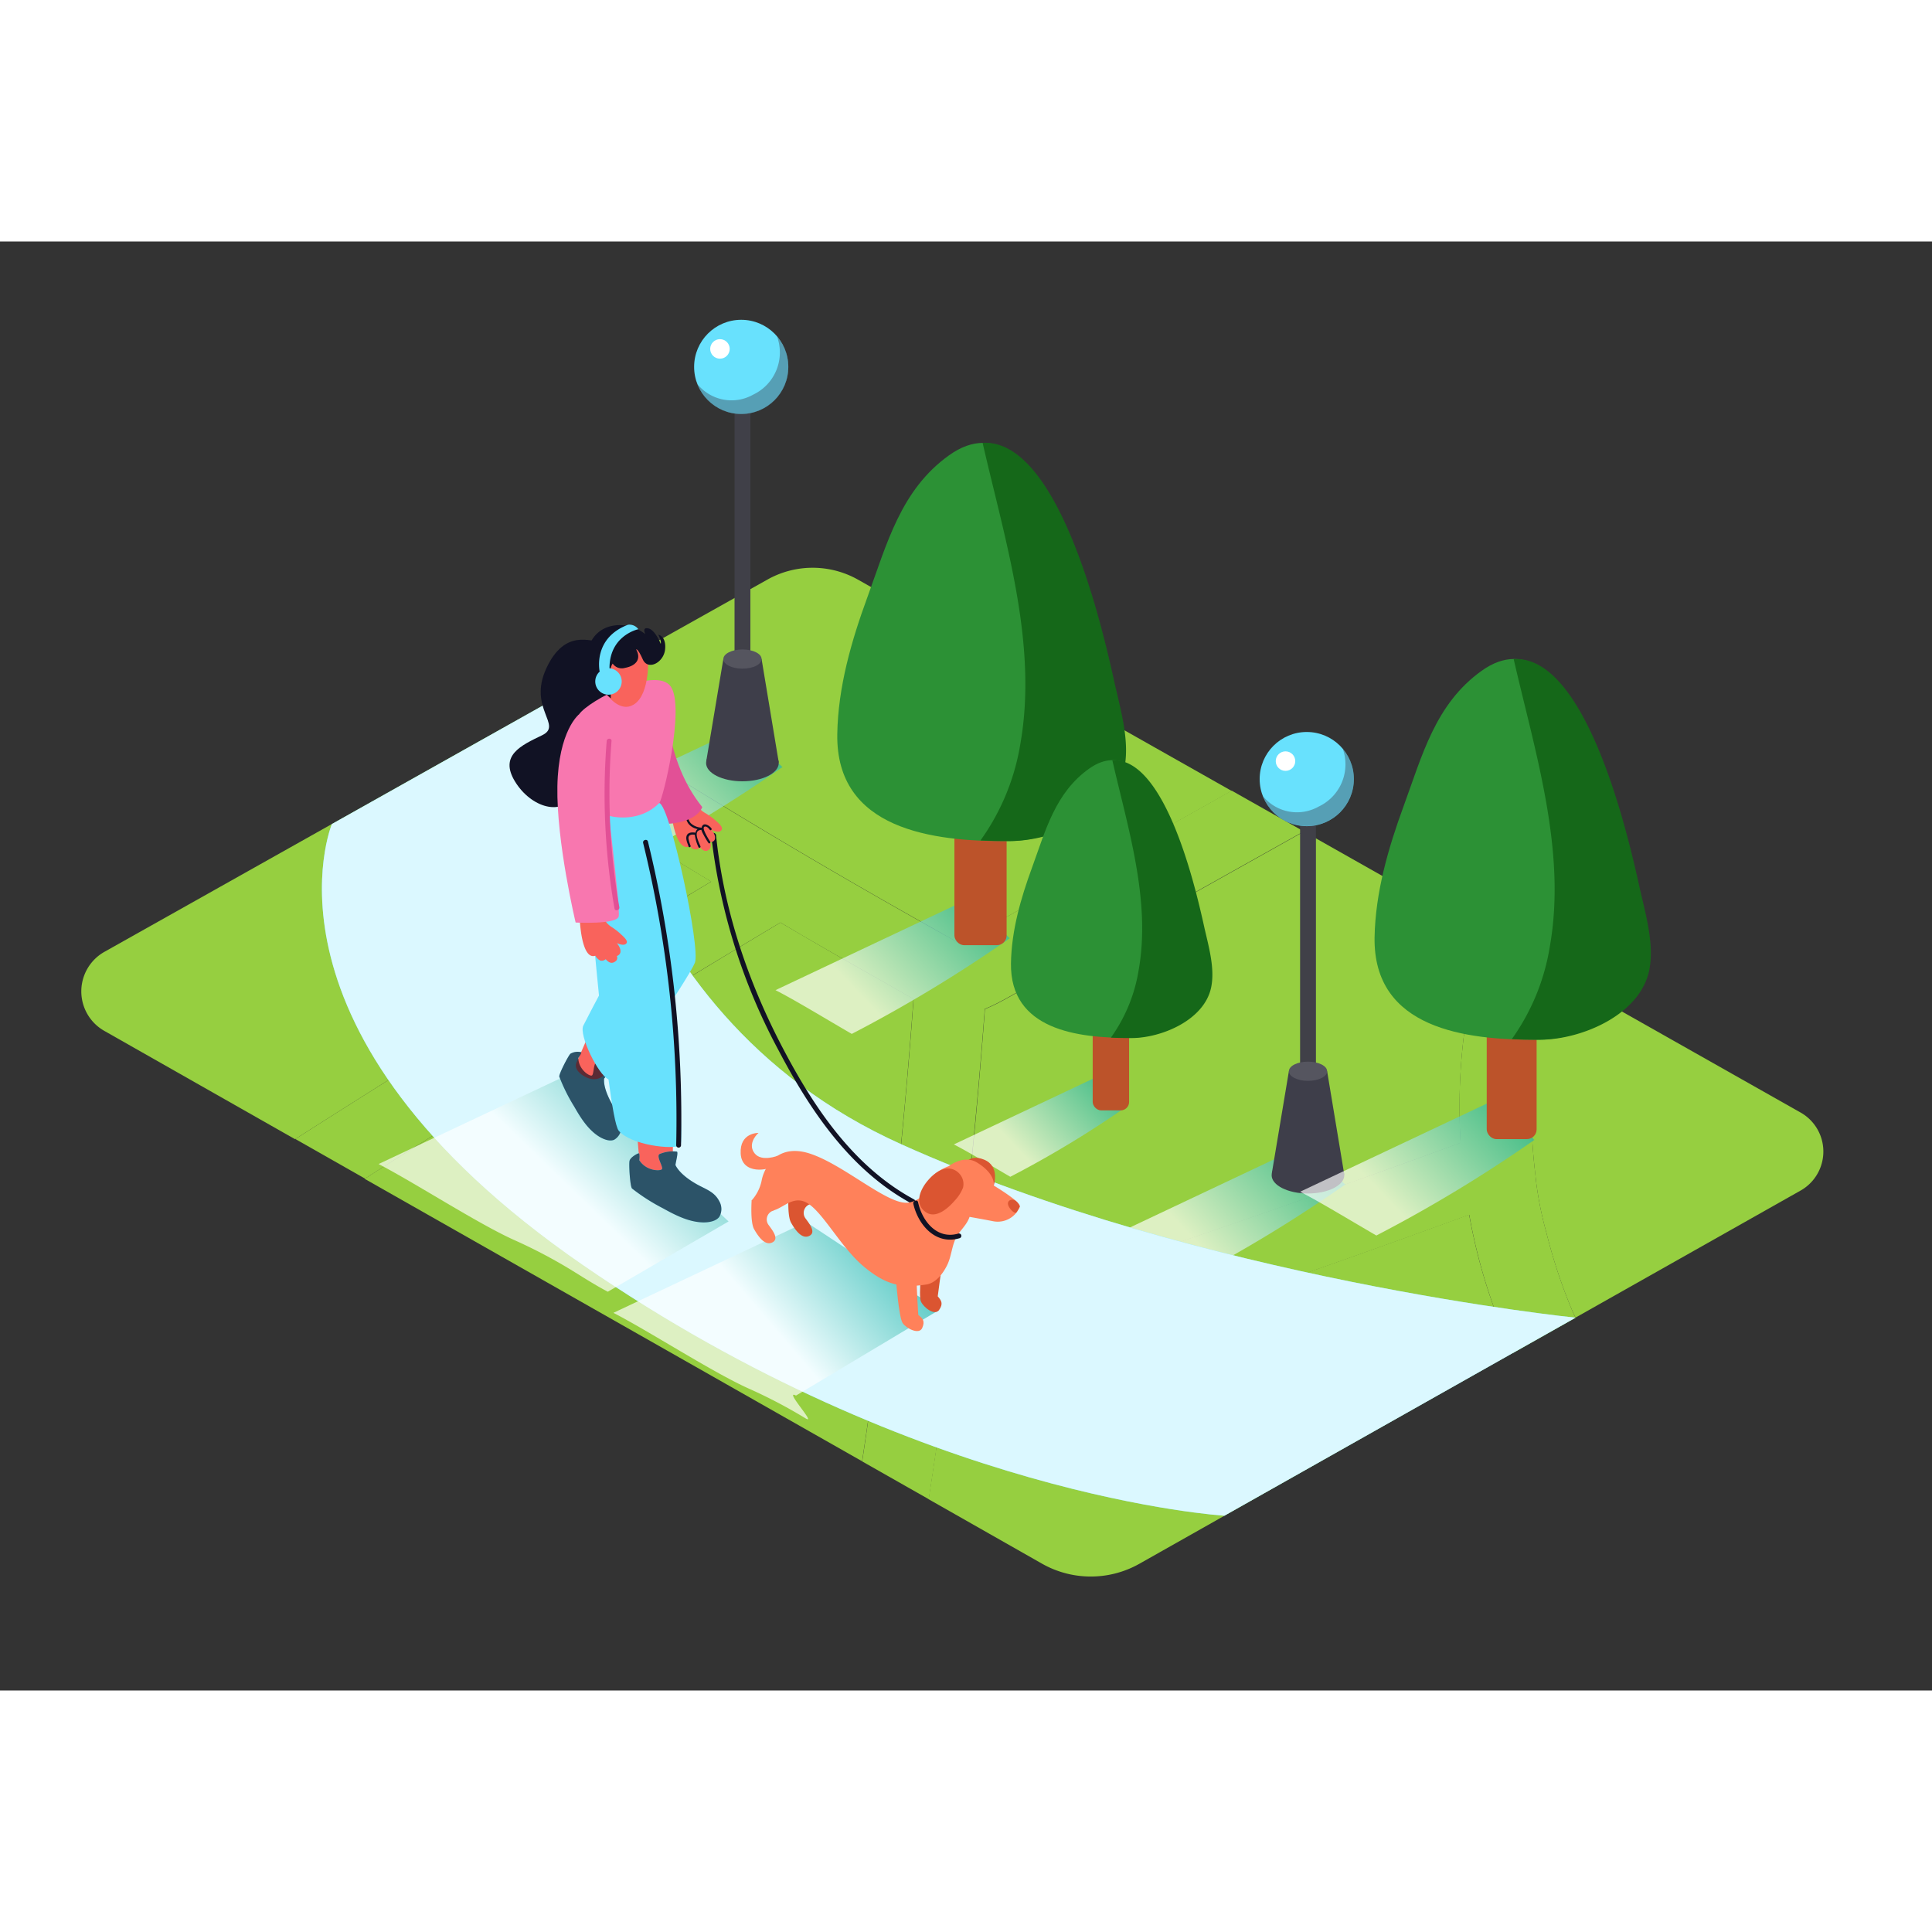 <svg fill="#fff" xmlns="http://www.w3.org/2000/svg" xmlns:xlink="http://www.w3.org/1999/xlink" viewBox="0 0 400 300" width="24" height="24" class="illustration styles_illustrationTablet__1DWOa"><rect x="0" y="0" width="400" height="300" fill="#333333" stroke="none"/><defs><linearGradient id="linear-gradient" x1="229.86" y1="169.25" x2="210.4" y2="187.75" gradientUnits="userSpaceOnUse"><stop offset="0" stop-color="#00a99d"></stop><stop offset="1" stop-color="#fff"></stop></linearGradient><linearGradient id="linear-gradient-2" x1="204.29" y1="131.1" x2="177.98" y2="156.12" xlink:href="#linear-gradient"></linearGradient><linearGradient id="linear-gradient-3" x1="273.73" y1="182.09" x2="247.42" y2="207.11" xlink:href="#linear-gradient"></linearGradient><linearGradient id="linear-gradient-4" x1="157.19" y1="95.66" x2="130.88" y2="120.68" xlink:href="#linear-gradient"></linearGradient><linearGradient id="linear-gradient-5" x1="141.56" y1="169.21" x2="116.59" y2="194.92" xlink:href="#linear-gradient"></linearGradient><linearGradient id="linear-gradient-6" x1="184.2" y1="201.38" x2="158.6" y2="223.32" xlink:href="#linear-gradient"></linearGradient><linearGradient id="linear-gradient-7" x1="312.9" y1="172.84" x2="286.59" y2="197.86" xlink:href="#linear-gradient"></linearGradient></defs><title>101-110</title><g style="isolation: isolate;"><g id="Layer_2" data-name="Layer 2"><path d="M325.43,221.15q-.32-.77-.63-1.54-.62-1.55-1.19-3.11a112.18,112.18,0,0,1-3.46-11.34,71.88,71.88,0,0,1-2.25-11.64c0,.23.22,1.72.1.7l-.1-.83q-.08-.62-.14-1.24-.16-1.45-.29-2.9-.25-2.9-.35-5.81a115.2,115.2,0,0,1,.19-11.85q.2-2.9.54-5.8c0-.41.1-.81.15-1.21l.05-.35q.22-1.44.47-2.87.93-5.24,2.35-10.38l51.84,29.31a9.28,9.28,0,0,1,0,16.25l-46.52,26.26-.62-1.33Z" fill="#96cf40"></path><path d="M212.5,137.56l-8.68,4.86c-1.55.87-3.08,1.75-4.64,2.6l-.5.26h-.05l-1.74-.95L192.8,142q-4.19-2.35-8.37-4.73-8.47-4.82-16.87-9.76-26.84-15.77-52.95-32.7L158.88,70a19.13,19.13,0,0,1,18.74,0L255,113.75l-24.92,14Z" fill="#96cf40"></path><path d="M195.51,238a6.48,6.48,0,0,0,2.52-.27q12.17-3.87,24.3-7.86,41.16-13.53,81.84-28.4a116.39,116.39,0,0,0,9,28.64L235.9,273.76a20.48,20.48,0,0,1-20.13,0l-23.51-13.36q1.49-9.66,2.83-19.35Q195.3,239.52,195.51,238Z" fill="#96cf40"></path><path d="M302.42,186.62q-11.31,4.14-22.66,8.19-40.88,14.55-82.23,27.77,4-31.76,6.39-63.67.76-.3,1.51-.65c3-1.42,5.86-3.22,8.75-4.84l9.15-5.12,17.83-10,28.8-16.13,37.62,21.27q-.86,2.73-1.58,5.5A121.26,121.26,0,0,0,302.42,186.62Z" fill="#96cf40"></path><path d="M21.74,147l78.45-44.08q15.66,10.28,31.59,20.15,7.7,4.77,15.47,9.44-7.93,4.76-15.83,9.56Q96,163.6,61.09,185.86L21.7,163.49A9.4,9.4,0,0,1,21.74,147Z" fill="#96cf40"></path><path d="M161.58,141l4.05,2.38q8.54,5,17.14,9.81c2.12,1.19,4.22,2.44,6.36,3.61q-.8,10.91-1.79,21.81-1.9,21-4.5,42-.64,5.21-1.33,10.41-.36,2.73-.73,5.46l0,.19-.14,1-.36,2.6q-.86,6.14-1.79,12.27l-103-58.48,3-1.92Q119.72,166.07,161.58,141Z" fill="#96cf40"></path><path d="M147.24,132.53q-7.76-4.67-15.47-9.44-15.93-9.87-31.59-20.15l14.42-8.1q26.1,16.92,52.95,32.7,8.4,4.94,16.87,9.76,4.18,2.38,8.37,4.73l4.09,2.28,1.74.95h.05l.5-.26c1.56-.85,3.1-1.73,4.64-2.6l8.68-4.86,17.59-9.85,24.92-14,14.93,8.44-28.8,16.13-17.83,10-9.15,5.12c-2.89,1.62-5.75,3.42-8.75,4.84q-.75.36-1.51.65-2.41,31.91-6.39,63.67,41.35-13.23,82.23-27.77,11.35-4,22.66-8.19A121.26,121.26,0,0,1,306,149q.72-2.77,1.58-5.5L320.88,151q-1.43,5.13-2.35,10.38-.25,1.43-.47,2.87l-.05.35c-.05.4-.11.81-.15,1.21q-.34,2.89-.54,5.8a115.2,115.2,0,0,0-.19,11.85q.1,2.91.35,5.81.12,1.45.29,2.9.07.62.14,1.24l.1.83c.12,1-.08-.47-.1-.7a71.88,71.88,0,0,0,2.25,11.64,112.18,112.18,0,0,0,3.46,11.34q.57,1.56,1.19,3.11.31.77.63,1.54l.14.33.62,1.33-13,7.33a116.39,116.39,0,0,1-9-28.64q-40.68,14.85-81.84,28.4-12.13,4-24.3,7.86a6.48,6.48,0,0,1-2.52.27q-.2,1.5-.41,3-1.34,9.68-2.83,19.35l-13.79-7.83q.92-6.13,1.79-12.27l.36-2.6.14-1,0-.19q.37-2.73.73-5.46.69-5.2,1.33-10.41,2.59-21,4.5-42,1-10.9,1.79-21.81c-2.14-1.16-4.25-2.41-6.36-3.61q-8.61-4.85-17.14-9.81L161.58,141q-41.84,25-83,51.1l-3,1.92-14.43-8.2Q96,163.61,131.41,142.09,139.32,137.29,147.24,132.53Z" fill="#96cf40"></path><path d="M233.39,179,227,173l-29.51,13.94c3,1.55,7.43,4.22,11.68,6.7A215.38,215.38,0,0,0,233.39,179Z" opacity="0.68" fill="url(#linear-gradient)" style="mix-blend-mode: multiply;"></path><path d="M209.07,144.25l-8.6-8.11L160.56,155c4.09,2.09,10,5.7,15.79,9.06A291.25,291.25,0,0,0,209.07,144.25Z" opacity="0.68" fill="url(#linear-gradient-2)" style="mix-blend-mode: multiply;"></path><path d="M278.51,195.24l-8.6-8.11L230,206c4.09,2.09,10,5.7,15.79,9.06A291.25,291.25,0,0,0,278.51,195.24Z" opacity="0.68" fill="url(#linear-gradient-3)" style="mix-blend-mode: multiply;"></path><path d="M162,108.81l-8.6-8.11-39.91,18.85c4.09,2.09,10,5.7,15.79,9.06A291.25,291.25,0,0,0,162,108.81Z" opacity="0.68" fill="url(#linear-gradient-4)" style="mix-blend-mode: multiply;"></path><rect x="152.08" y="27.88" width="3.28" height="78.62" fill="#404048"></rect><circle cx="153.46" cy="25.96" r="9.75" fill="#68e1fd"></circle><circle cx="149.06" cy="22.24" r="2.02" fill="#fff"></circle><path d="M160.86,19.62a9.66,9.66,0,0,1-4.93,12.09,9.1,9.1,0,0,1-11.55-2.2,9.75,9.75,0,1,0,16.48-9.88Z" fill="#3e3e4a" opacity="0.4"></path><path d="M157.68,86.45l3.55,21.38s-2.11,1.38-8.71,1.61-6.27-2-6.27-2l3.51-21Z" fill="#3e3e4a"></path><ellipse cx="153.72" cy="86.45" rx="3.96" ry="1.99" fill="#55555f"></ellipse><ellipse cx="153.71" cy="107.98" rx="7.52" ry="3.78" fill="#3e3e4a"></ellipse><path d="M120.64,91.46s3.57,67.38,65.94,95.44,139.61,35.91,139.61,35.91l-72.7,41s-63-3.75-132.85-51.94-51.93-91.25-51.93-91.25Z" fill="#68e1fd"></path><path d="M120.64,91.46s3.57,67.38,65.94,95.44,139.61,35.91,139.61,35.91l-72.7,41s-63-3.75-132.85-51.94-51.93-91.25-51.93-91.25Z" fill="#fff" opacity="0.76"></path><path d="M189.24,198.32c-12.55-6.79-20.75-19.06-27.21-31.4-7.18-13.71-12.2-28.56-13.78-44-.07-.63-1.07-.64-1,0a123.34,123.34,0,0,0,13.92,44.5c6.54,12.48,14.88,24.89,27.57,31.76C189.3,199.49,189.81,198.63,189.24,198.32Z" fill="#111224"></path><rect x="269.17" y="113.22" width="3.28" height="78.62" fill="#404048"></rect><circle cx="270.55" cy="111.3" r="9.75" fill="#68e1fd"></circle><circle cx="266.15" cy="107.58" r="2.02" fill="#fff"></circle><path d="M278,105A9.66,9.66,0,0,1,273,117a9.1,9.1,0,0,1-11.55-2.2A9.75,9.75,0,1,0,278,105Z" fill="#3e3e4a" opacity="0.4"></path><path d="M274.77,171.79l3.55,21.38s-2.11,1.38-8.71,1.61-6.27-2-6.27-2l3.51-21Z" fill="#3e3e4a"></path><ellipse cx="270.81" cy="171.79" rx="3.96" ry="1.99" fill="#55555f"></ellipse><ellipse cx="270.8" cy="193.32" rx="7.52" ry="3.78" fill="#3e3e4a"></ellipse><path d="M106.29,206.66a104.3,104.3,0,0,1,11.85,6.2c2.55,1.57,5.06,3.19,7.7,4.58l25-14.55-32.56-30.7L78.38,191C85.66,194.76,98.84,203.28,106.29,206.66Z" opacity="0.68" fill="url(#linear-gradient-5)" style="mix-blend-mode: multiply;"></path><path d="M138.53,112.79a.72.72,0,0,1,.66-.45,1.61,1.61,0,0,0,.39,1.66,8.32,8.32,0,0,0,2.62,1.82c.44.34.9.67,1.35,1a1.39,1.39,0,0,0,1,.24,4.73,4.73,0,0,0,1.37,1.22,13.22,13.22,0,0,1,2.14,1.52c.51.45,1.71,1.37,1.35,2s-1.25.42-2.13,0l.21.26c.66.82,1,2.25-.49,2.3a1.35,1.35,0,0,1-.16,1.52c-.84.7-1.5,0-1.88-.4a1.37,1.37,0,0,1-1.22.35,1.19,1.19,0,0,1-.85-.64c-2.82,1.38-3.85-5.63-4.1-8.27C138.39,115.58,138,113.95,138.53,112.79Z" fill="#f9635c"></path><path d="M144,122.4a1.09,1.09,0,0,1,.44-.75,3.13,3.13,0,0,1-1.89-1.09,2.8,2.8,0,0,1-.34-2.74.22.22,0,0,1,.41.16,2.36,2.36,0,0,0,.4,2.46,3.44,3.44,0,0,0,2.2.91l.08,0a.88.88,0,0,1,0-.15c.36-1.07,1.61-.26,2,.32.16.23-.18.51-.35.28s-.54-.69-.92-.67c-.73,0-.08,1.17,0,1.38a16.63,16.63,0,0,0,1,1.74c.16.24-.19.52-.35.28a17.57,17.57,0,0,1-1.09-1.84,4.25,4.25,0,0,1-.38-.87c-1.82.06-.58,2.43-.19,3.39.11.26-.3.45-.41.18a8.81,8.81,0,0,1-.76-2.56h0c-.65-.11-1.41,0-1.3.84a7.68,7.68,0,0,0,.43,1.43c.09.27-.32.45-.41.18-.22-.68-.68-1.57-.39-2.29S143.4,122.3,144,122.4Z" fill="#111224"></path><path d="M138.4,100.7c1.17,6.14,3.18,11.65,7,16.4-.23.63-1.66,3.53-8.81,3.53l-6.42-8.47Z" fill="#e25096"></path><path d="M124.41,82.82C122.47,83,117,80,113.12,88.35s3.48,11.77-.87,13.87-8.91,4.15-5.65,9.54,10,7.67,12.75,2.24,8.18-19.33,6.41-29.07" fill="#111224"></path><path d="M139.31,181.44V191a3.8,3.8,0,0,1-3.71,2.62,3.06,3.06,0,0,1-3.17-2.68l-.76-8.83" fill="#f9635c"></path><path d="M130.34,190.33c.18-.75,1.65-1.54,1.91-1.55s.12,1.44.12,1.44c1.44,2.26,4.32,2.27,4.67,1.85s-1.18-2.59-.53-3.11a7,7,0,0,1,3.64-.53c.35.18-.38,2.65-.29,2.82.89,1.79,3.25,3.36,5,4.26s3.16,1.44,4.07,3.21a3.24,3.24,0,0,1,0,3.2c-.72,1-2.36,1.2-3.5,1.16-2.89-.1-5.68-1.53-8.16-2.91a39.79,39.79,0,0,1-6.41-4.1C130.46,195.73,130.16,191.09,130.34,190.33Z" fill="#68e1fd"></path><path d="M118.09,168.17a3,3,0,0,1,2.22-.32c.21.12-.58,1.19-.58,1.19.07,2.44,2.32,3.8,2.79,3.64s.29-2.57,1-2.69a6.36,6.36,0,0,1,3.1,1.29c.19.3-1.54,1.9-1.55,2.07-.14,1.82,1,4.15,1.89,5.66s1.79,2.61,1.68,4.42a3,3,0,0,1-1.46,2.53c-1,.47-2.41-.17-3.28-.73-2.21-1.44-3.73-3.86-5-6.1a36.29,36.29,0,0,1-3.1-6.22C115.66,172.45,117.6,168.68,118.09,168.17Z" fill="#68e1fd"></path><path d="M130.34,190.33c.18-.75,1.65-1.54,1.91-1.55s.12,1.44.12,1.44c1.44,2.26,4.32,2.27,4.67,1.85s-1.18-2.59-.53-3.11a7,7,0,0,1,3.64-.53c.35.18-.38,2.65-.29,2.82.89,1.79,3.25,3.36,5,4.26s3.16,1.44,4.07,3.21a3.24,3.24,0,0,1,0,3.2c-.72,1-2.36,1.2-3.5,1.16-2.89-.1-5.68-1.53-8.16-2.91a39.79,39.79,0,0,1-6.41-4.1C130.46,195.73,130.16,191.09,130.34,190.33Z" fill="#111224" opacity="0.68"></path><path d="M130.24,164.24l-5.36,8.51s-1.58,1.55-4.06,0-1.34-3-1.34-3l3.89-8.91" fill="#f9635c"></path><path d="M118.09,168.17a3,3,0,0,1,2.22-.32c.21.12-.58,1.19-.58,1.19.07,2.44,2.32,3.8,2.79,3.64s.29-2.57,1-2.69a6.36,6.36,0,0,1,3.1,1.29c.19.3-1.54,1.9-1.55,2.07-.14,1.82,1,4.15,1.89,5.66s1.79,2.61,1.68,4.42a3,3,0,0,1-1.46,2.53c-1,.47-2.41-.17-3.28-.73-2.21-1.44-3.73-3.86-5-6.1a36.29,36.29,0,0,1-3.1-6.22C115.66,172.45,117.6,168.68,118.09,168.17Z" fill="#111224" opacity="0.68"></path><path d="M136.5,116.25c2.26.65,8.58,30,7.37,33.07s-15.8,25-17.89,24.14-6.16-9.14-5.22-11.1,9-17.07,9-17.07l-1.64-27.62" fill="#68e1fd"></path><path d="M120.76,119.52s4.8,61.55,7.34,64.58,11.44,4,12.74,3-3.77-61-10-69.39" fill="#68e1fd"></path><path d="M136.5,116.25c.75-.76,5.4-19.92,2.35-24.14s-16.92,2.79-19,5.83,1.45,16.33,1.71,18.31S130.92,121.88,136.5,116.25Z" fill="#f877af"></path><path d="M134.14,86c.1.5.44,8.8-3.61,10.19s-8.8-7.15-6.83-11.22S133,80.29,134.14,86Z" fill="#f9635c"></path><path d="M126.85,87.39c-.68.89-.7,3.22-.45,4.33a7.66,7.66,0,0,1,0,1.53,11.51,11.51,0,0,1,.07,1.33,8.76,8.76,0,0,1-1.07-1,.47.47,0,0,1-.49.05,2.47,2.47,0,0,1-.44-.28c-.34-.23-.74-.36-1.09-.57A3.47,3.47,0,0,1,122,90.81a9.29,9.29,0,0,1-.63-2.68,9.7,9.7,0,0,1,1-5.31c2.19-4.18,7.79-4.27,11.23-1.53-.17-.36-.58-1.45.62-1.19,1.43.3,2.57,3.19,2.57,3.19.21-.51-.5-1.89-.5-1.89s1.69.3,1.41,3.05-3.56,4.44-4.62,2.07-1.37-2.06-1.37-2.06c1.08,1.95.06,3.37-2.33,3.82A2.29,2.29,0,0,1,126.85,87.39Z" fill="#111224"></path><path d="M124.94,89.78a1.36,1.36,0,0,1,2.11-.38,4.94,4.94,0,0,1,1,1.75.79.79,0,0,1,0,.55,1.11,1.11,0,0,1,0,1.06,1.07,1.07,0,0,1-1.43.37C125.6,92.61,124.23,91,124.94,89.78Z" fill="#f9635c"></path><circle cx="125.98" cy="91.09" r="2.74" fill="#68e1fd"></circle><path d="M132.16,80.27s-6.73,1.4-5.9,9.39L124.15,89s-1.5-6.84,5.86-9.65A2.26,2.26,0,0,1,132.16,80.27Z" fill="#68e1fd"></path><path d="M120,136.6a.69.69,0,0,1,.81-.38c0-.87,1.43-1.13,1.59-.21q.09.5.21,1a.77.77,0,0,1,1.18.17.69.69,0,0,1,.54.55l.53,2.13,0,0a4.8,4.8,0,0,0,1.75,2.06,12.26,12.26,0,0,1,1.93,1.49c.45.43,1.54,1.33,1.18,1.86s-1.17.34-2,0l.18.24c.58.78,1,2-.2,2.43a.84.84,0,0,1-.29,1.1c-.8.62-1.47.17-2-.45a1.27,1.27,0,0,1-1.14.28,2.41,2.41,0,0,1-1-1c-2.43.84-3.09-4.94-3.23-7.4C119.75,139.18,119.45,137.65,120,136.6Z" fill="#f9635c"></path><path d="M119.84,97.94s-4.22,3.32-4.44,14.85S119.18,141,119.18,141s8.57.46,8.92-1.28-2.8-27.41-2.8-27.41" fill="#f877af"></path><path d="M126.61,103.42c.05-.64-.95-.64-1,0a137.58,137.58,0,0,0,1.62,34.69c.11.63,1.07.36,1-.27A136.53,136.53,0,0,1,126.61,103.42Z" fill="#e25096"></path><path d="M154.89,237.43a104.3,104.3,0,0,1,11.85,6.2c2.55,1.57-4.58-6.08-1.94-4.69l29.64-17.73L166.89,203,127,221.81C134.26,225.54,147.44,234.06,154.89,237.43Z" opacity="0.68" fill="url(#linear-gradient-6)" style="mix-blend-mode: multiply;"></path><path d="M163.27,197.19s-.32,4.49.51,5.95,2.19,3.45,3.71,2.77.21-2.4-.68-3.6a1.91,1.91,0,0,1,.91-3C169,198.75,166.63,196.46,163.27,197.19Z" fill="#db5531"></path><path d="M191,210.71c-.06.29-.87,7.49-.34,8.73s2.87,3.08,3.78,1.76.44-1.95-.29-2.81c0,0,.79-6.19,1-6.86" fill="#db5531"></path><path d="M198.47,205.39l-.09.14c-1.34,1.93-1.27,4.34-2.29,6.42-.84,1.7-2.32,3.71-4.35,4-4.84.72-8.13.31-13-3.81s-8.64-11.73-12-13.27-5.56,2.78-8.33,1.65-2.78-2-2.78-2a8.77,8.77,0,0,0,2.06-4.09c.41-2.37,3-7.92,10.08-5.56S183.81,199.5,188,199s6.17-6.79,10.08-3.7a6.87,6.87,0,0,1,2.85,5.54C200.87,202.7,199.5,204,198.47,205.39Z" fill="#ff815a"></path><path d="M185.54,215.31c0,.29.59,7.52,1.35,8.63s3.41,2.47,4.05,1,.06-2-.82-2.7c0,0-.41-6.22-.29-6.93" fill="#ff815a"></path><path d="M155.62,198.54s-.32,4.49.51,5.95,2.19,3.45,3.71,2.77.21-2.4-.68-3.6a1.91,1.91,0,0,1,.91-3C161.33,200.11,159,197.82,155.62,198.54Z" fill="#ff815a"></path><path d="M161.06,189.27s-3.32,1.33-4.78-.43.06-3.69.76-4.28c0,0-3.93-.12-3.69,4.28s5.82,3.58,7.19,2.34" fill="#ff815a"></path><path d="M205.74,195.46s1.37-4-2-5.37-4.18,1.35-4.18,1.35Z" fill="#db5531"></path><path d="M191.62,199.86s-2.48-5.62,4.83-8.43c0,0,3.06-2.43,5.8-.76s3.64,3.49,3.49,4.78c0,0,5.85,3.49,5.39,4.4a4.9,4.9,0,0,1-5.47,3c-3.49-.68-7.14-1.29-7.14-1.29" fill="#ff815a"></path><path d="M198.37,192.74a3.1,3.1,0,0,0-3-.68c-3,.85-7.43,6.6-3.54,9,2.05,1.27,4.55-1,5.8-2.45a8.38,8.38,0,0,0,1.76-2.73A3.19,3.19,0,0,0,198.37,192.74Z" fill="#db5531"></path><path d="M211.13,199.86a2.26,2.26,0,0,0-.78-1.19c-.67-.56-1.74-.26-1.66.6s1.44,2.21,1.77,1.72S211.13,199.86,211.13,199.86Z" fill="#db5531"></path><path d="M198.46,205.38c-4.44,1.34-7.55-2.56-8.38-6.46-.13-.63-1.1-.36-1,.27,1,4.45,4.67,8.65,9.61,7.16A.5.5,0,0,0,198.46,205.38Z" fill="#111224"></path><path d="M317.68,186l-8.6-8.11-39.91,18.85c4.09,2.09,10,5.7,15.79,9.06A291.25,291.25,0,0,0,317.68,186Z" opacity="0.68" fill="url(#linear-gradient-7)" style="mix-blend-mode: multiply;"></path><rect x="197.6" y="74.04" width="10.81" height="71.65" rx="2.01" ry="2.01" fill="#bc532a"></rect><path d="M229.69,88.7c-2.49-10.81-13.56-58.46-33.18-44.45-10.05,7.17-12.89,18.39-16.91,29.35-3.33,9.08-6.09,18.64-6.25,28.38-.32,19.83,19.85,22.25,35.28,22.17,8.9,0,21.59-5.29,23.67-15,1.25-5.83-.88-12.7-2.13-18.4Q229.93,89.75,229.69,88.7Z" fill="#2c9135"></path><path d="M230.63,90.8q-.23-1.05-.47-2.11c-2.21-9.56-11.12-47.92-26.72-47,4.63,20.22,11.46,41.59,7.82,62.28A47.33,47.33,0,0,1,203,124c2.07.1,4.12.13,6.09.13,8.9,0,21.59-5.29,23.67-15C234,103.38,231.88,96.51,230.63,90.8Z" fill="#156819"></path><rect x="226.23" y="129.94" width="7.54" height="49.95" rx="1.74" ry="1.74" fill="#bc532a"></rect><path d="M248.6,140.16c-1.74-7.54-9.45-40.76-23.14-31-7,5-9,12.82-11.79,20.47-2.32,6.33-4.25,13-4.36,19.79-.22,13.82,13.84,15.51,24.6,15.46,6.2,0,15.05-3.69,16.5-10.42.87-4.06-.61-8.85-1.48-12.83Q248.77,140.9,248.6,140.16Z" fill="#2c9135"></path><path d="M249.26,141.63q-.16-.73-.33-1.47c-1.54-6.67-7.75-33.41-18.63-32.75,3.23,14.1,8,29,5.45,43.42a33,33,0,0,1-5.75,14c1.44.07,2.87.09,4.24.09,6.2,0,15.05-3.69,16.5-10.42C251.62,150.4,250.13,145.61,249.26,141.63Z" fill="#156819"></path><rect x="307.81" y="117.35" width="10.33" height="68.49" rx="2.01" ry="2.01" fill="#bc532a"></rect><path d="M338.48,131.37c-2.38-10.34-13-55.88-31.72-42.49-9.61,6.86-12.32,17.58-16.17,28.06-3.18,8.68-5.83,17.82-6,27.13-.3,19,19,21.27,33.72,21.2,8.51,0,20.64-5.06,22.62-14.29,1.2-5.57-.84-12.14-2-17.59Q338.72,132.37,338.48,131.37Z" fill="#2c9135"></path><path d="M339.38,133.37q-.22-1-.45-2c-2.11-9.14-10.63-45.81-25.54-44.91,4.43,19.33,11,39.75,7.48,59.53A45.24,45.24,0,0,1,313,165.14c2,.1,3.94.13,5.82.12,8.51,0,20.64-5.06,22.62-14.29C342.61,145.4,340.57,138.83,339.38,133.37Z" fill="#156819"></path><path d="M134.15,124.24c-.15-.62-1.12-.36-1,.27A240.54,240.54,0,0,1,140,187.1a.5.5,0,0,0,1,0A241.6,241.6,0,0,0,134.15,124.24Z" fill="#111224"></path></g></g></svg>